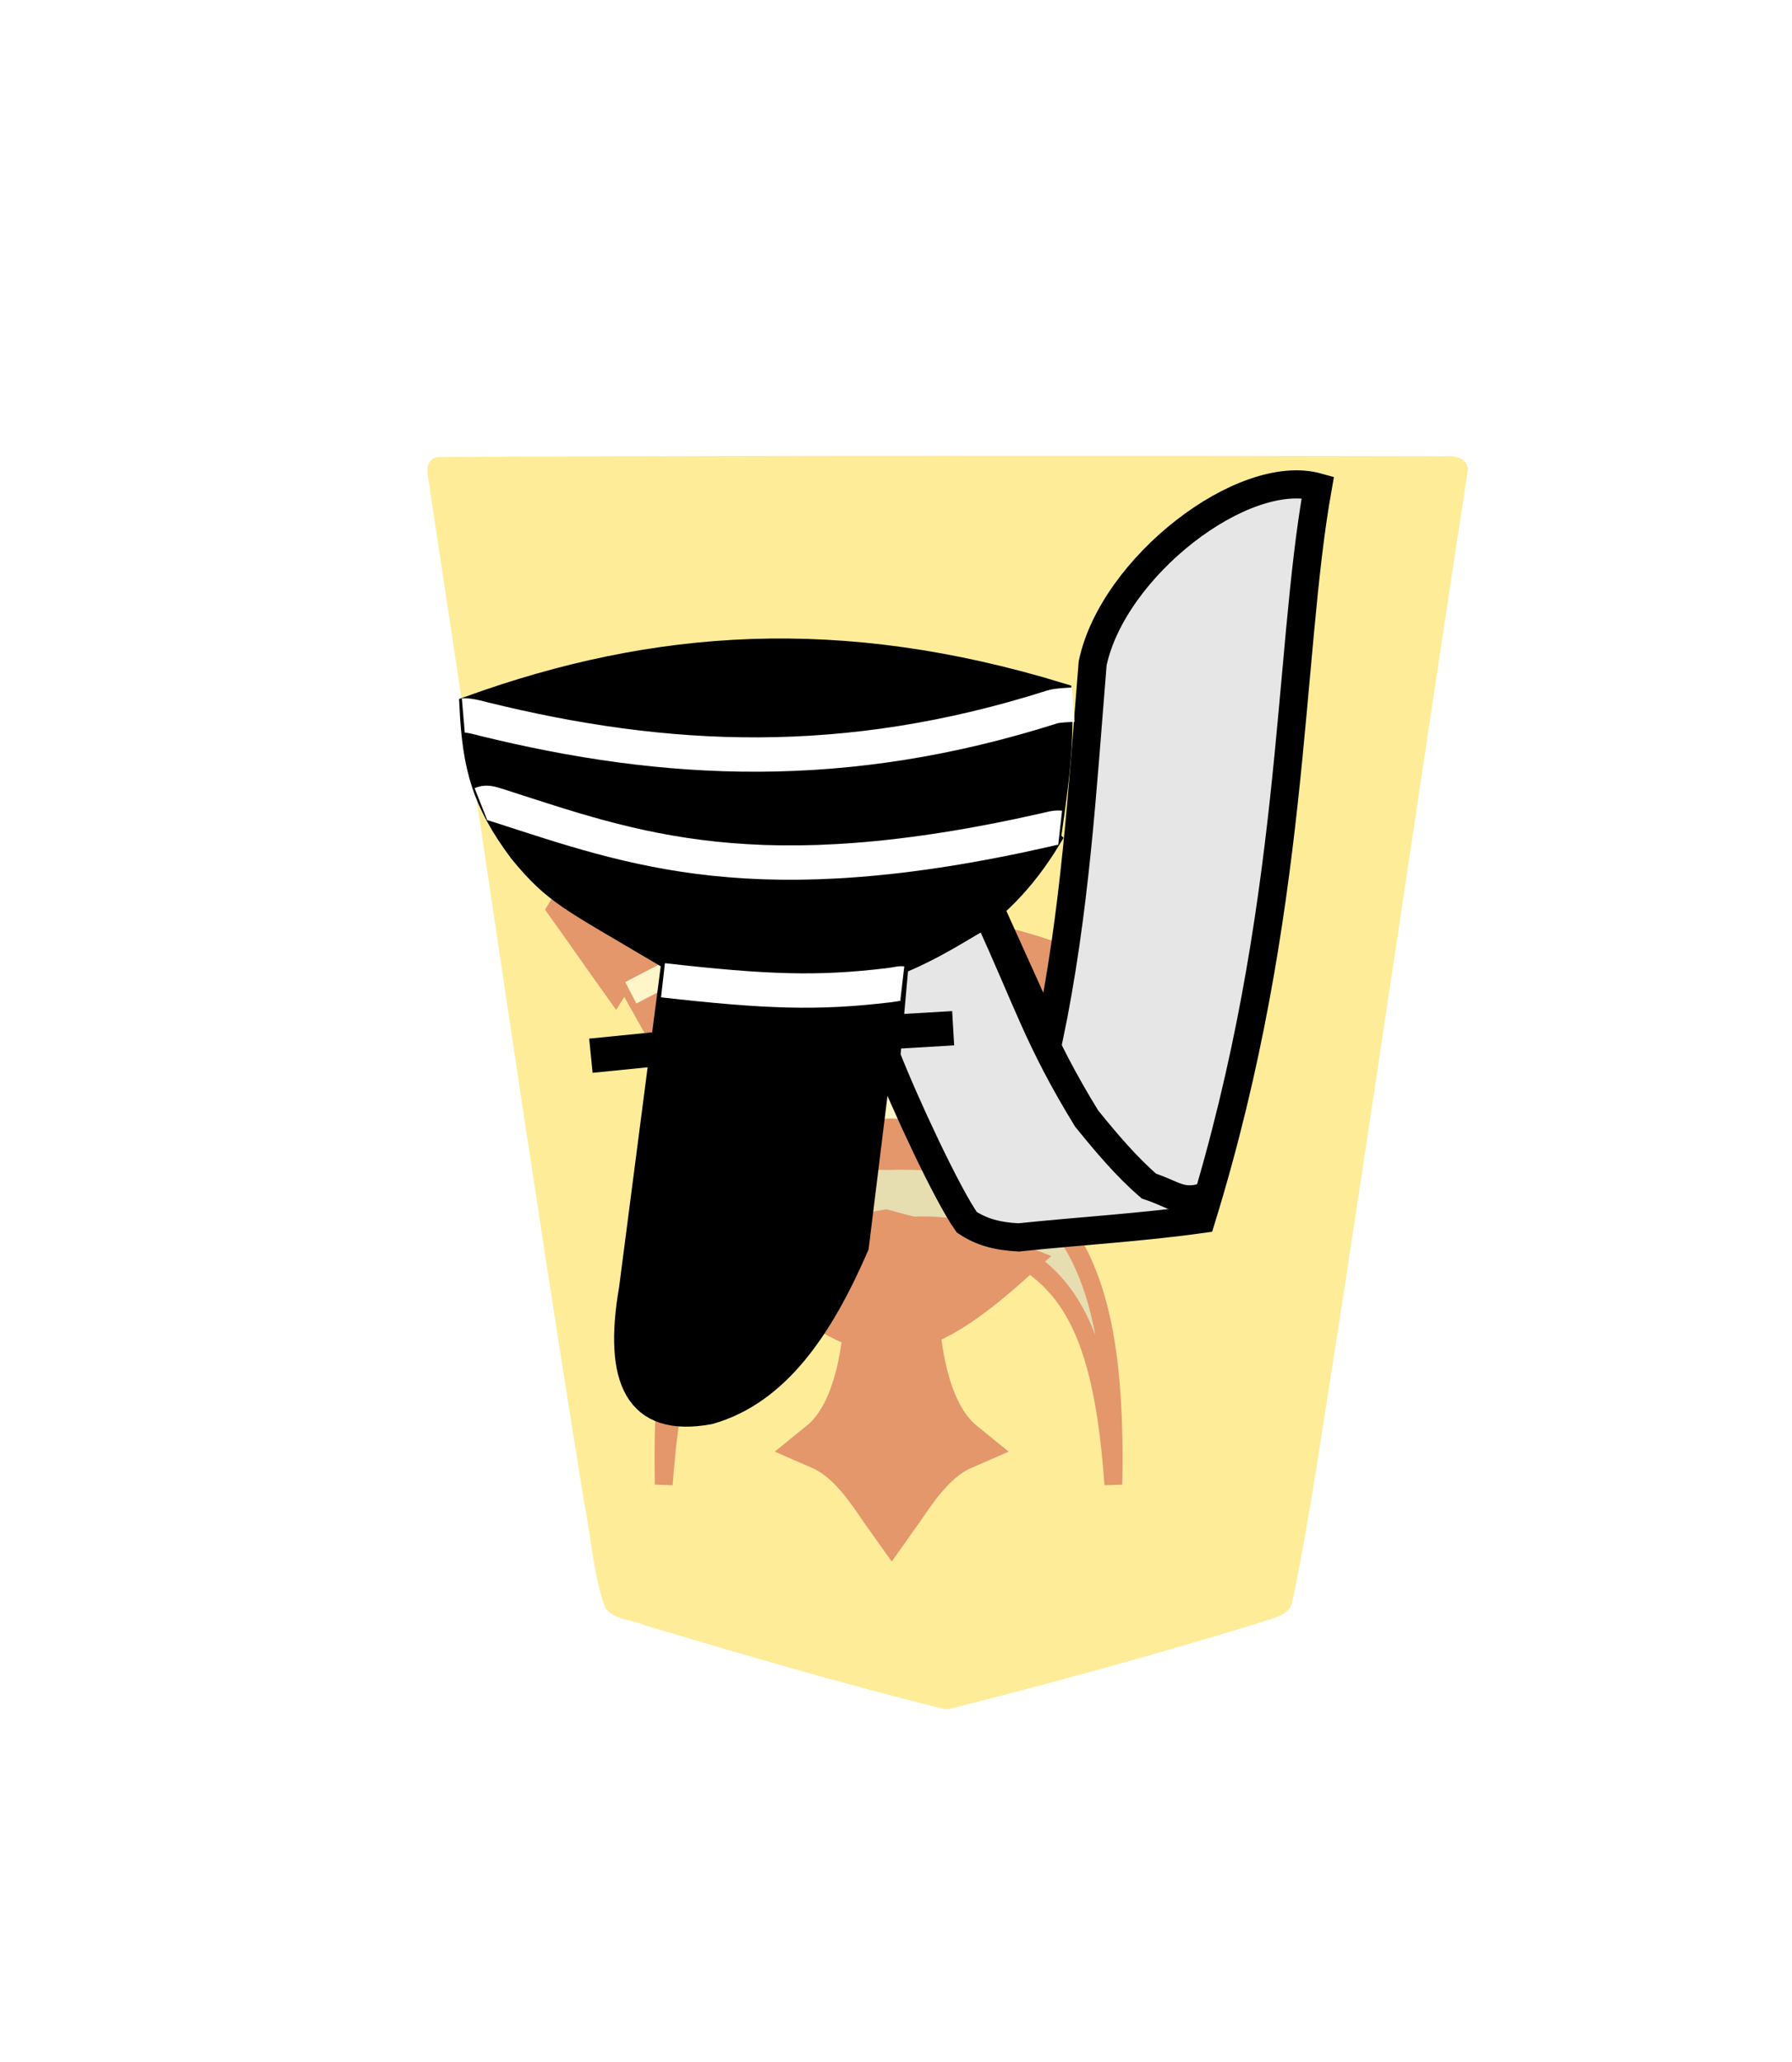 <?xml version="1.0" encoding="UTF-8" standalone="no"?>
<svg
   xmlns:dc="http://purl.org/dc/elements/1.1/"
   xmlns:cc="http://creativecommons.org/ns#"
   xmlns:rdf="http://www.w3.org/1999/02/22-rdf-syntax-ns#"
   xmlns:svg="http://www.w3.org/2000/svg"
   xmlns="http://www.w3.org/2000/svg"
   xmlns:sodipodi="http://sodipodi.sourceforge.net/DTD/sodipodi-0.dtd"
   xmlns:inkscape="http://www.inkscape.org/namespaces/inkscape"
   height="60"
   width="52.157"
   version="1.1"
   id="svg73"
   sodipodi:docname="b+S.svg"
   inkscape:version="1.0.1 (3bc2e813f5, 2020-09-07)">
  <defs
     id="defs77" />
  <sodipodi:namedview
     pagecolor="#ffffff"
     bordercolor="#666666"
     borderopacity="1"
     objecttolerance="10"
     gridtolerance="10"
     guidetolerance="10"
     inkscape:pageopacity="0"
     inkscape:pageshadow="2"
     inkscape:window-width="2560"
     inkscape:window-height="1377"
     id="namedview75"
     showgrid="false"
     inkscape:zoom="12.25"
     inkscape:cx="26.078501"
     inkscape:cy="30"
     inkscape:window-x="-8"
     inkscape:window-y="-8"
     inkscape:window-maximized="1"
     inkscape:current-layer="svg73" />
  <filter
     id="a">
    <feGaussianBlur
       in="SourceAlpha"
       result="blur"
       stdDeviation="2"
       id="feGaussianBlur2" />
    <feOffset
       dx="2"
       dy="2"
       result="offsetBlur"
       id="feOffset4" />
    <feBlend
       in="SourceGraphic"
       in2="offsetBlur"
       mode="normal"
       id="feBlend6" />
  </filter>
  <g
     transform="matrix(0.76,0,0,-0.76,-66.428,68.85)"
     id="g71"
     style="stroke-width:1.316">
    <g
       fill="#feec99"
       filter="url(#a)"
       transform="matrix(0.982,0,0,-0.982,-4.361,104.338)"
       id="g11"
       style="stroke-width:1.731">
      <path
         d="m -37.299,-31.01 c -4.096,1.034 -8.171,2.152 -12.208,3.395 -0.467,0.163 -1.13,0.263 -1.201,0.865 -0.709,3.416 -1.178,6.885 -1.737,10.331 -1.73,11.255 -3.378,22.528 -5.1,33.78 0.155,0.682 1.013,0.424 1.51,0.48 12.894,0.025 25.788,0.03 38.68,-0.033 0.672,-0.156 0.28,-0.952 0.279,-1.409 -2.011,-13.12 -3.876,-26.263 -5.998,-39.366 -0.277,-1.356 -0.348,-2.782 -0.816,-4.087 -0.347,-0.497 -1.073,-0.468 -1.588,-0.704 -3.832,-1.137 -7.673,-2.267 -11.55,-3.231 -0.09,-0.017 -0.18,-0.032 -0.271,-0.021 z"
         fill="#feec99"
         transform="rotate(180,45.578,23.812)"
         id="path9"
         style="stroke-width:2.278" />
    </g>
    <g
       opacity="0.469"
       transform="matrix(-0.701,0,0,0.701,342.735,-15.525)"
       id="g39"
       style="stroke-width:1.731">
      <g
         transform="translate(-0.191)"
         id="g35"
         style="stroke-width:1.316">
        <g
           stroke="#000000"
           transform="translate(31.466,-52.326)"
           id="g25"
           style="stroke-width:1.731">
          <g
             stroke="#c83737"
             id="g21"
             style="stroke-width:2.278">
            <path
               d="m 282.83,136.555 c 0.204,-5.886 -0.282,-11.142 -3.009,-13.33 2.021,-0.874 3.211,-2.979 4.365,-4.579 1.153,1.599 2.344,3.705 4.365,4.579 -2.727,2.187 -3.213,7.444 -3.009,13.33 v 4e-5 c -0.479,0.154 -0.912,0.23 -1.356,0.233 -0.444,-0.003 -0.877,-0.079 -1.356,-0.233 z"
               fill="#c83737"
               transform="matrix(0.882,0,0,0.889,33.594,15.217)"
               id="path13"
               style="stroke-width:2.997" />
            <path
               d="M 97.159,111.627 C 94.395,233.017 116.773,335.819 275.143,330.702 433.513,335.819 455.891,233.017 453.127,111.627 442.062,243.914 401.615,279.031 275.143,286.665 148.672,279.031 108.224,243.914 97.159,111.627 Z"
               fill="#cccccc"
               stroke-width="14.133"
               transform="matrix(0.069,0,0,0.081,265.433,113.589)"
               id="path15" />
            <path
               d="m 166.796,305.119 -54.464,95.975 -8.754,-6.962 -40.59,61.713 -7.283,-9.989 c -17.702,21.022 -27.021,32.762 -44.724,53.783 14.216,20.56 44.129,49.69 71.961,55.397 13.293,-25.846 83.134,-195.794 102.034,-237.339 m 195.234,-12.578 54.464,95.975 8.754,-6.962 40.59,61.713 7.283,-9.989 c 17.702,21.022 27.021,32.762 44.724,53.783 -14.216,20.56 -44.129,49.69 -71.961,55.397 -13.293,-25.846 -83.134,-195.794 -102.034,-237.339"
               fill="#c83737"
               stroke-width="17.667"
               transform="matrix(0.069,0,0,0.081,265.433,113.589)"
               id="path17" />
            <path
               d="m 273.596,150.941 c 7.368,2.998 14.491,3.094 21.344,0 l -4.026,-11.426 c -4.026,1.6 -9.195,1.934 -13.229,-0.091 z"
               fill="#c83737"
               stroke-width="1.296"
               id="path19" />
          </g>
          <path
             d="m 277.406,142.092 c 4.274,2.181 9.44,2.241 13.607,-0.031"
             fill="none"
             stroke="#ffffff"
             id="path23"
             style="stroke-width:2.278" />
        </g>
        <g
           fill="none"
           stroke="#ffffff"
           id="g33"
           style="stroke-width:1.731">
          <path
             d="m 305.386,89.887 c 2.95,1.931 1.523,1.134 2.581,1.912 m 19.452,-2 c -2.95,1.931 -1.833,0.736 -2.891,1.514"
             transform="translate(-0.795,2.74)"
             id="path27"
             style="stroke-width:1.316" />
          <path
             d="m 303.464,92.473 4.109,2.132 m 24.463,-2.132 -4.109,2.132"
             transform="translate(-2.07,4.684)"
             id="path29"
             style="stroke-width:1.316" />
          <path
             d="m 305.437,99.101 4.505,-11.902 m 11.651,-0.223 4.25,12.266"
             id="path31"
             style="stroke-width:1.316" />
        </g>
      </g>
      <path
         d="m 308.939,82.397 c 5.872,-5.234 8.038,-4.799 13.62,0.085 -2.865,1.17 -3.08,1.033 -6.698,1.682 -2.515,-0.68 -0.546,-0.174 -3.609,-0.455 z"
         fill="#c83737"
         stroke="#c83737"
         id="path37"
         style="stroke-width:2.278" />
    </g>
    <g
       transform="matrix(0.778,0,0,0.778,-12.404,-9.583)"
       id="g69"
       style="stroke-width:1.316">
      <g
         stroke-width="0.789"
         transform="matrix(1.333,0,0,-1.333,-0.729,396.851)"
         id="g61">
        <path
           d="m 118.608,240.095 2.675,-0.268"
           fill="none"
           stroke="#000000"
           stroke-width="1.268"
           id="path41" />
        <g
           stroke-width="0.789"
           id="g57">
          <g
             stroke="#000000"
             id="g53"
             style="stroke-width:1.039">
            <path
               d="m 114.124,227.219 c 6.709,0.471 12.996,0.068 22.131,7.8e-4 m -0.689,4.893 c -3.946,6.473 -10.013,4.359 -14.242,4.302 -3.534,-2.095 -4.053,-2.265 -5.348,-3.843 -1.369,-1.839 -1.717,-3.117 -1.827,-5.375 6.827,-2.46 13.65,-2.965 21.819,-0.47 0.125,2.005 -0.174,3.706 -0.402,5.386 z"
               stroke-width="0.789"
               id="path43" />
            <g
               stroke-width="2.045"
               transform="matrix(0.386,0,0,-0.386,-302.32,294.278)"
               id="g49">
              <path
                 d="m 1134.293,141.964 c 2.546,12.293 3.185,23.556 4.198,35.943 1.943,9.214 14.401,18.842 21.54,16.842 -2.932,-16.412 -2.032,-40.456 -11.142,-69.998 -5.61,-0.793 -11.377,-1.122 -17.493,-1.757 -2.038,0.106 -3.542,0.515 -4.954,1.455 -1.896,2.68 -6.004,11.521 -7.692,15.867 l 0.805,9.044 c 3.986,1.632 6.222,3.263 9.188,4.895 z"
                 fill="#e6e6e6"
                 id="path45"
                 style="stroke-width:2.691" />
              <path
                 d="m 1128.508,153.787 c 3.687,-7.96 4.77,-11.874 9.407,-19.427 1.879,-2.316 3.789,-4.585 5.961,-6.462 2.47,-0.799 3.083,-1.784 5.553,-0.949"
                 fill="none"
                 id="path47"
                 style="stroke-width:2.691" />
            </g>
            <path
               d="m 121.635,236.411 -1.596,12.295 c -0.575,3.328 0.189,5.118 2.961,4.602 2.554,-0.726 4.173,-3.159 5.478,-6.164 l 1.298,-10.541 c -4.459,0.424 -5.932,0.117 -8.14,-0.191 z"
               stroke-width="0.789"
               id="path51" />
          </g>
          <path
             d="m 114.546,230.804 c 0.192,-0.076 0.282,-0.062 0.668,0.062 4.965,1.6 9.507,3.317 20.202,0.889 0.1,-0.023 0.344,-0.097 0.521,-0.077"
             fill="none"
             stroke="#ffffff"
             stroke-width="1.268"
             id="path55" />
        </g>
        <path
           d="m 126.314,239.412 5.672,-0.332"
           fill="none"
           stroke="#000000"
           stroke-width="1.268"
           id="path59" />
      </g>
      <g
         fill="none"
         stroke="#ffffff"
         stroke-width="1.691"
         id="g67">
        <path
           d="m 151.095,93.551 c 0.279,0.024 0.88,-0.147 1.001,-0.177 8.975,-2.211 17.801,-2.648 27.993,0.597 0.252,0.08 0.756,0.091 1.026,0.112"
           id="path63"
           style="stroke-width:1.691" />
        <path
           d="m 160.924,80.518 c 5.121,-0.58 7.63,-0.659 11.078,-0.248 0.44,0.052 0.574,0.107 0.703,0.092"
           id="path65"
           style="stroke-width:1.691" />
      </g>
    </g>
  </g>
</svg>
